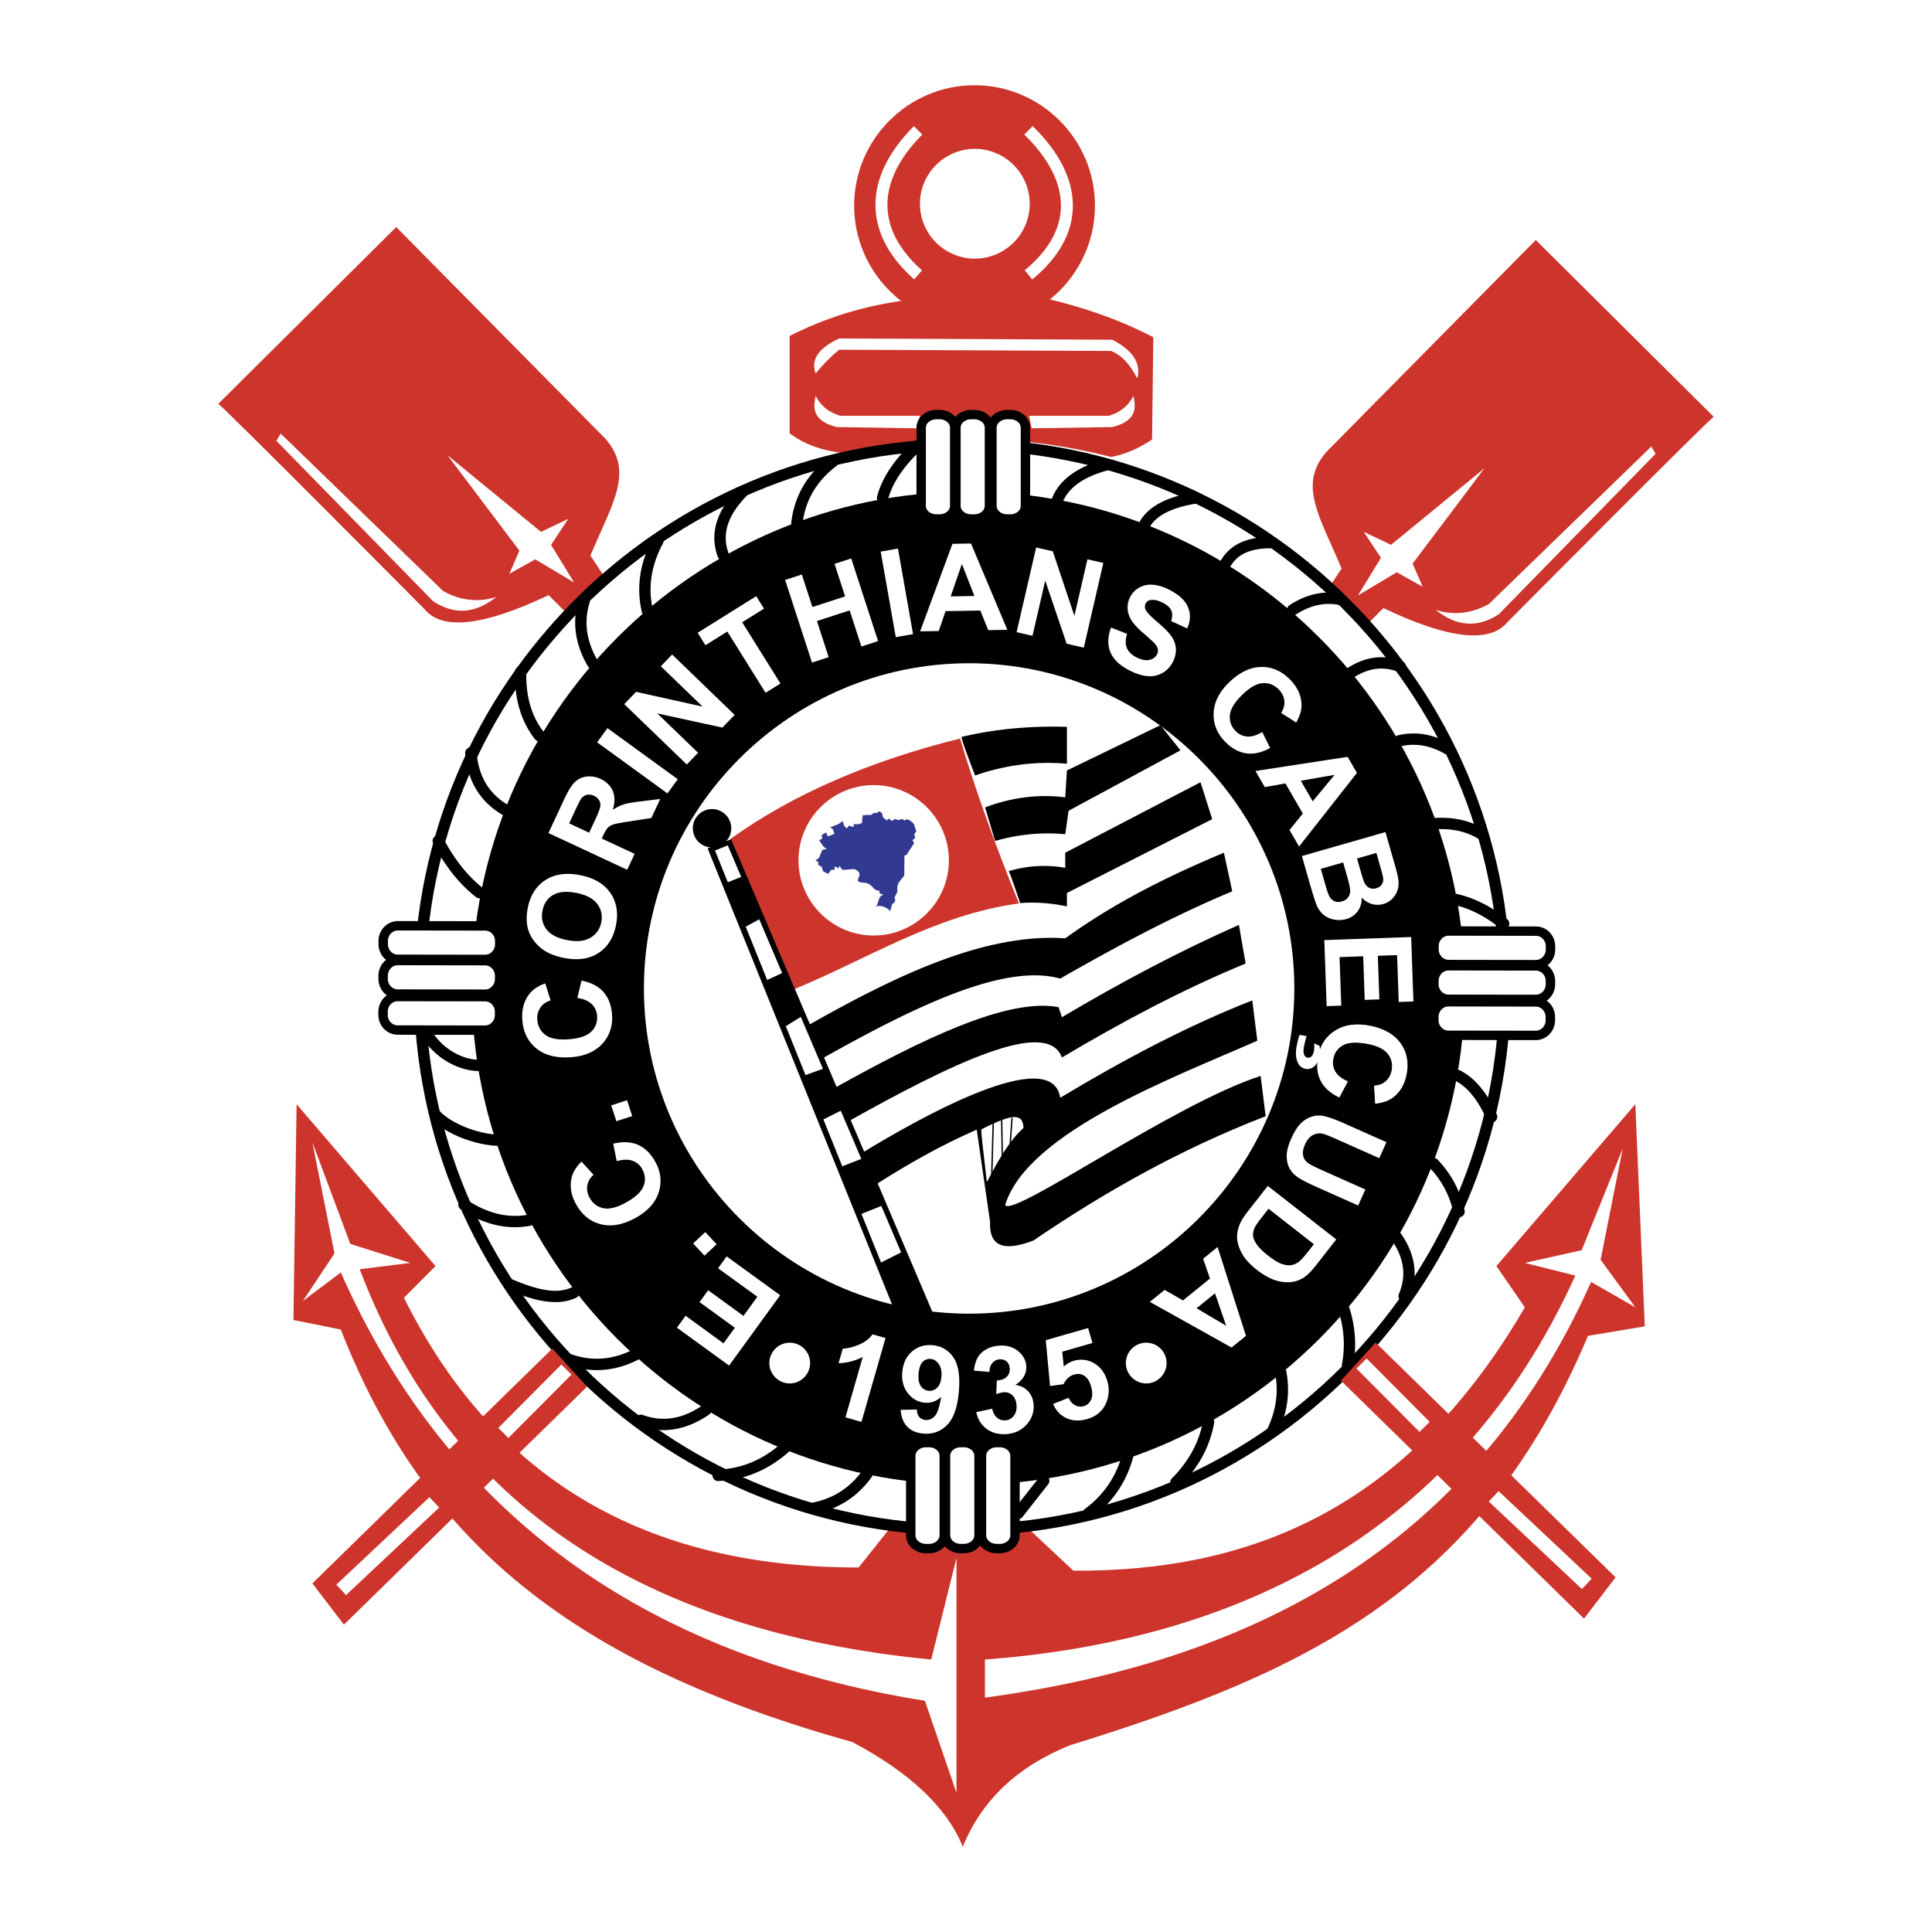<svg xmlns="http://www.w3.org/2000/svg" width="2500" height="2500" viewBox="0 0 192.756 192.756"><path fill-rule="evenodd" clip-rule="evenodd" fill="#fff" d="M0 0h192.756v192.756H0V0z"/><path d="M21.772 40.296l17.759-17.643 20.845 21.093c2.924 3.308.735 6.429-1.471 11.687l1.471 2.218-3.678 3.697-1.962-1.972c-6.377 3.039-10.608 3.595-12.406 1.377 0 0-20.558-20.703-20.558-20.457z" fill-rule="evenodd" clip-rule="evenodd" fill="#cd352c"/><path fill-rule="evenodd" clip-rule="evenodd" fill="#fff" d="M44.648 45.422l7.173 9.517-1.004 2.306 2.582-1.441 3.874 2.307-2.296-3.749 1.722-2.595-2.726 1.297-9.325-7.642zM27.576 43.98l15.638 16.004c2.103 1.394 4.207 1.249 6.312-.433-1.722.576-3.587.384-5.309-.577L28.006 43.26l-.43.72z"/><path d="M170.984 41.589l-17.76-17.644-20.843 21.095c-2.926 3.308-.736 6.428 1.471 11.686l-1.471 2.218 3.678 3.697 1.961-1.971c6.377 3.039 10.609 3.595 12.406 1.376 0 0 20.558-20.703 20.558-20.457z" fill-rule="evenodd" clip-rule="evenodd" fill="#cd352c"/><path fill-rule="evenodd" clip-rule="evenodd" fill="#fff" d="M148.107 46.715l-7.171 9.516 1.003 2.307-2.582-1.442-3.875 2.308 2.297-3.75-1.722-2.595 2.726 1.298 9.324-7.642zM165.18 45.273l-15.637 16.004c-2.104 1.394-4.207 1.249-6.312-.433 1.723.576 3.588.384 5.309-.577l16.211-15.716.429.722z"/><path d="M97.232 8.504c6.615 0 12.012 5.396 12.012 12.013S103.848 32.53 97.232 32.53c-6.617 0-12.014-5.396-12.014-12.013.001-6.616 5.397-12.013 12.014-12.013z" fill-rule="evenodd" clip-rule="evenodd" fill="#cd352c"/><path d="M97.26 14.852a5.488 5.488 0 0 1 5.477 5.477 5.488 5.488 0 0 1-5.477 5.476 5.487 5.487 0 0 1-5.477-5.476 5.487 5.487 0 0 1 5.477-5.477z" fill-rule="evenodd" clip-rule="evenodd" fill="#fff"/><path d="M89.801 30.037c-3.674.539-7.348 1.617-11.022 3.485v9.708c1.63 1.224 3.489 1.762 5.449 1.991 8.836-2.033 17.711-1.909 26.627.373 1.361-.249 2.723-.83 4.086-1.742l.125-10.206c-3.551-1.846-7.102-3.008-10.652-3.858l-14.613.249z" fill-rule="evenodd" clip-rule="evenodd" fill="#cd352c"/><path d="M81.379 37.255c.784-.955 1.568-1.742 2.354-2.365l27.123.125c1.031.416 1.898 1.328 2.6 2.738.475-1.618-.641-2.904-2.477-3.858l-27.246-.125c-2.149.976-2.85 2.18-2.354 3.485zM81.379 39.496c.496.996 1.321 1.659 2.477 1.992h7.926l-.248 1.245-8.05-.125c-2.682-.664-2.27-2.199-2.105-3.112zM113.084 39.496c-.496.995-1.32 1.659-2.477 1.991h-7.926l.246 1.245 8.051-.125c2.684-.664 2.272-2.199 2.106-3.111z" fill-rule="evenodd" clip-rule="evenodd" fill="#fff"/><path d="M96.607 49.054c27.286 0 49.54 22.254 49.54 49.54 0 27.285-22.254 49.539-49.54 49.539-27.285 0-49.539-22.254-49.539-49.539 0-27.286 22.254-49.54 49.539-49.54z" fill-rule="evenodd" clip-rule="evenodd"/><path d="M96.327 53.243c24.837 0 45.095 20.257 45.095 45.093 0 24.838-20.258 45.094-45.095 45.094-24.836 0-45.094-20.256-45.094-45.094 0-24.836 20.258-45.093 45.094-45.093z" fill-rule="evenodd" clip-rule="evenodd"/><path d="M96.689 66.172c17.872 0 32.446 14.576 32.446 32.447s-14.574 32.447-32.446 32.447c-17.871 0-32.446-14.576-32.446-32.447s14.575-32.447 32.446-32.447z" fill-rule="evenodd" clip-rule="evenodd" fill="#fff"/><path d="M29.591 110.17l-.315 21.529 4.726.949c8.295 21.211 23.101 33.346 51.032 41.156 5.775 3.061 9.45 6.543 11.025 10.447 1.888-4.643 5.458-8.021 10.71-10.131 23.836-7.361 41.057-15.645 51.662-40.84l5.67-.949-.945-22.162-13.859 16.146 2.834 4.115c-11.707 20.158-27.459 26.385-45.047 26.277l-4.725-4.432c-4.307 1.898-8.611 1.688-12.916-.635l-3.78 4.75c-22.708 0-36.937-10.025-45.362-26.91l3.15-3.166-13.86-16.144z" fill-rule="evenodd" clip-rule="evenodd" fill="#cd352c"/><path d="M95.429 155.443l-2.52 10.131c-28.364-2.758-47.974-15.078-57.018-38.941l5.041-.633-5.985-1.898-3.78-10.133 2.205 11.082-3.15 4.748 3.78-2.85c10.605 23.955 30.031 38.201 58.277 42.74l3.15 9.182v-23.428zM98.264 165.574c22.973-1.723 46.547-11.033 58.908-38.309L152.131 126l5.672-1.266 4.094-10.131-2.205 11.08 3.465 4.748-4.41-2.531c-12.127 27.125-34.807 37.992-60.482 41.473v-3.799h-.001z" fill-rule="evenodd" clip-rule="evenodd" fill="#fff"/><path d="M96.012 43.778c15.07 0 28.75 6.146 38.66 16.058 9.912 9.911 16.057 23.591 16.059 38.659v.002c0 15.068-6.146 28.748-16.059 38.66-9.91 9.912-23.59 16.057-38.659 16.057h-.001c-15.069 0-28.749-6.145-38.66-16.057s-16.057-23.592-16.057-38.66v-.002c0-15.068 6.146-28.748 16.058-38.66 9.911-9.912 23.59-16.057 38.659-16.057zm.001 1.133h-.002c-14.756 0-28.152 6.018-37.858 15.725-9.708 9.707-15.726 23.104-15.726 37.859v.002c0 14.756 6.019 28.152 15.725 37.859 9.707 9.707 23.103 15.725 37.859 15.725h.001c14.756 0 28.151-6.018 37.858-15.725s15.727-23.104 15.727-37.859v-.002c0-14.756-6.02-28.151-15.725-37.858-9.706-9.708-23.102-15.726-37.859-15.726z"/><path d="M92.377 154.502h.319c.833 0 1.512-.596 1.512-1.322v-7.93c0-.729-.68-1.322-1.512-1.322h-.319c-.832 0-1.512.594-1.512 1.322v7.93c0 .726.68 1.322 1.512 1.322z" fill-rule="evenodd" clip-rule="evenodd" fill="#fff"/><path d="M92.377 154.033h.319c.3 0 .569-.104.761-.271a.776.776 0 0 0 .283-.582V145.248a.783.783 0 0 0-.283-.582 1.158 1.158 0 0 0-.76-.27h-.32c-.3 0-.569.104-.76.271a.775.775 0 0 0-.283.58V153.179c0 .223.109.43.283.582.191.169.46.272.76.272zm.319.938h-.32a2.085 2.085 0 0 1-1.375-.506 1.701 1.701 0 0 1-.605-1.285V145.248a1.7 1.7 0 0 1 .605-1.283 2.09 2.09 0 0 1 1.375-.506h.32c.531 0 1.018.193 1.375.506.373.326.605.781.605 1.283V153.18c0 .504-.232.959-.605 1.285a2.084 2.084 0 0 1-1.375.506z"/><path d="M95.845 154.502h.319c.832 0 1.512-.596 1.512-1.322v-7.93c0-.729-.68-1.322-1.512-1.322h-.319c-.832 0-1.512.594-1.512 1.322v7.93c0 .726.68 1.322 1.512 1.322z" fill-rule="evenodd" clip-rule="evenodd" fill="#fff"/><path d="M95.845 154.033h.32c.3 0 .569-.104.76-.271a.773.773 0 0 0 .283-.582V145.248a.776.776 0 0 0-.283-.582 1.155 1.155 0 0 0-.759-.27h-.32c-.3 0-.569.104-.76.271a.775.775 0 0 0-.283.58V153.179c0 .223.108.43.283.582.189.169.457.272.759.272zm.319.938h-.32a2.087 2.087 0 0 1-1.375-.506 1.701 1.701 0 0 1-.605-1.285V145.248a1.7 1.7 0 0 1 .605-1.283 2.092 2.092 0 0 1 1.375-.506h.32a2.08 2.08 0 0 1 1.374.506 1.7 1.7 0 0 1 .605 1.283V153.18c0 .504-.232.959-.605 1.285a2.082 2.082 0 0 1-1.374.506z"/><path d="M99.436 154.502h.32c.832 0 1.512-.596 1.512-1.322v-7.93c0-.729-.68-1.322-1.512-1.322h-.32c-.832 0-1.512.594-1.512 1.322v7.93c0 .726.68 1.322 1.512 1.322z" fill-rule="evenodd" clip-rule="evenodd" fill="#fff"/><path d="M99.436 154.033h.32c.301 0 .568-.104.76-.271a.776.776 0 0 0 .283-.582V145.248a.783.783 0 0 0-.283-.582 1.156 1.156 0 0 0-.76-.27h-.32c-.301 0-.568.104-.76.271a.769.769 0 0 0-.283.58V153.179c0 .223.107.43.283.582.191.169.459.272.76.272zm.32.938h-.32c-.531 0-1.02-.193-1.375-.506a1.704 1.704 0 0 1-.605-1.285V145.248a1.7 1.7 0 0 1 .605-1.283 2.088 2.088 0 0 1 1.375-.506h.32c.531 0 1.018.193 1.375.506a1.7 1.7 0 0 1 .605 1.283V153.18c0 .504-.232.959-.605 1.285a2.094 2.094 0 0 1-1.375.506z"/><path d="M143.07 94.398v.319c-.002.832.65 1.513 1.449 1.514l8.717.013c.801.002 1.455-.677 1.457-1.509v-.319c.002-.833-.65-1.513-1.449-1.515l-8.717-.013c-.798-.001-1.455.678-1.457 1.51z" fill-rule="evenodd" clip-rule="evenodd" fill="#fff"/><path d="M143.539 94.398v.319a1.058 1.058 0 0 0 .293.744.968.968 0 0 0 .687.302l8.717.013a.97.97 0 0 0 .39-.084 1.065 1.065 0 0 0 .598-.958v-.319a1.05 1.05 0 0 0-.293-.745.936.936 0 0 0-.687-.301l-8.717-.014a.934.934 0 0 0-.566.19c-.254.191-.42.502-.422.853zm-.937.319l.002-.319a2 2 0 0 1 .797-1.602 1.92 1.92 0 0 1 1.128-.376l8.717.013a1.88 1.88 0 0 1 1.362.59 2.011 2.011 0 0 1 .557 1.393v.319a2.005 2.005 0 0 1-.799 1.601 1.848 1.848 0 0 1-1.128.377l-8.717-.014c-.131 0-.262-.014-.391-.041a1.91 1.91 0 0 1-.971-.549 2.004 2.004 0 0 1-.557-1.392z"/><path d="M143.064 97.865l-.002.318c-.002.832.65 1.514 1.449 1.516l8.717.014c.801 0 1.455-.678 1.457-1.512v-.318c.002-.832-.65-1.514-1.449-1.514l-8.717-.014c-.798-.001-1.455.678-1.455 1.51z" fill-rule="evenodd" clip-rule="evenodd" fill="#fff"/><path d="M143.531 97.865v.318a1.086 1.086 0 0 0 .293.746.987.987 0 0 0 .496.281.99.99 0 0 0 .191.02l8.717.014a.99.99 0 0 0 .39-.084 1.064 1.064 0 0 0 .598-.959v-.318a1.054 1.054 0 0 0-.293-.744v-.002a.972.972 0 0 0-.494-.279.872.872 0 0 0-.193-.02l-8.717-.014a.948.948 0 0 0-.566.189c-.254.19-.42.501-.422.852zm-.937.319l.002-.318c0-.656.316-1.242.797-1.602a1.93 1.93 0 0 1 1.128-.377l8.717.013a1.88 1.88 0 0 1 1.362.59h.002a2.01 2.01 0 0 1 .555 1.393v.318a2.005 2.005 0 0 1-.799 1.604 1.943 1.943 0 0 1-.739.334 1.877 1.877 0 0 1-.389.043l-8.717-.014a1.882 1.882 0 0 1-1.362-.592 2.005 2.005 0 0 1-.557-1.392z"/><path d="M143.055 101.457v.318c-.002.832.65 1.514 1.449 1.516l8.717.012c.801.002 1.455-.678 1.457-1.51v-.318c.002-.832-.65-1.514-1.449-1.516l-8.717-.012c-.799-.002-1.455.678-1.457 1.51z" fill-rule="evenodd" clip-rule="evenodd" fill="#fff"/><path d="M143.523 101.457v.318a1.06 1.06 0 0 0 .294.745l-.002.002a.968.968 0 0 0 .688.3l8.717.012c.07 0 .135-.006.195-.02a.908.908 0 0 0 .373-.169c.252-.189.42-.5.42-.852v-.318a1.068 1.068 0 0 0-.293-.744.96.96 0 0 0-.687-.302l-8.717-.014a.932.932 0 0 0-.195.021.908.908 0 0 0-.195.062 1.067 1.067 0 0 0-.598.959zm-.937.318l.002-.318a2 2 0 0 1 .797-1.602 1.934 1.934 0 0 1 .739-.336c.129-.027.26-.041.389-.041l8.717.012a1.91 1.91 0 0 1 1.362.592 2.008 2.008 0 0 1 .557 1.393v.318a2.006 2.006 0 0 1-.799 1.602 1.832 1.832 0 0 1-.348.205 1.875 1.875 0 0 1-.78.172l-8.717-.014a1.892 1.892 0 0 1-1.361-.59h-.002a2 2 0 0 1-.51-.975 1.975 1.975 0 0 1-.046-.418z"/><path d="M38.234 93.875v.319c-.002.833.65 1.513 1.45 1.515l8.717.013c.799.001 1.454-.678 1.456-1.51l.001-.319c.002-.832-.65-1.514-1.45-1.515l-8.716-.013c-.801-.002-1.456.677-1.458 1.51z" fill-rule="evenodd" clip-rule="evenodd" fill="#fff"/><path d="M38.703 93.875v.319a1.065 1.065 0 0 0 .294.746h-.001a.974.974 0 0 0 .481.278.896.896 0 0 0 .206.023l8.717.013a.935.935 0 0 0 .391-.083 1.065 1.065 0 0 0 .597-.958v-.319a1.064 1.064 0 0 0-.292-.745.97.97 0 0 0-.689-.302l-8.716-.013a.949.949 0 0 0-.567.191c-.254.188-.42.499-.421.85zm-.938.318v-.319a2.004 2.004 0 0 1 .798-1.602 1.921 1.921 0 0 1 1.127-.377l8.716.013a1.88 1.88 0 0 1 1.363.59 2 2 0 0 1 .556 1.394v.319a2.004 2.004 0 0 1-.798 1.602 1.921 1.921 0 0 1-1.128.377l-8.717-.014a1.866 1.866 0 0 1-1.362-.589h-.002a2 2 0 0 1-.553-1.394z"/><path d="M38.227 97.342v.318c-.002.832.65 1.514 1.449 1.516l8.717.014c.799 0 1.454-.678 1.456-1.512l.001-.318c.002-.832-.65-1.513-1.45-1.514l-8.716-.013c-.801-.002-1.455.677-1.457 1.509z" fill-rule="evenodd" clip-rule="evenodd" fill="#fff"/><path d="M38.695 97.342l-.001.318a1.062 1.062 0 0 0 .293.746c.133.139.305.24.495.281.061.012.126.02.193.02l8.717.014a.998.998 0 0 0 .391-.084 1.065 1.065 0 0 0 .597-.959v-.318a1.061 1.061 0 0 0-.293-.744.963.963 0 0 0-.689-.301l-8.716-.014a.865.865 0 0 0-.195.02.891.891 0 0 0-.372.169c-.253.19-.419.5-.42.852zm-.938.318l.001-.318a2.005 2.005 0 0 1 .797-1.602c.105-.078.221-.147.349-.205a1.89 1.89 0 0 1 .779-.172l8.716.013a1.901 1.901 0 0 1 1.362.59 2.004 2.004 0 0 1 .557 1.393l-.001.318a2.007 2.007 0 0 1-.798 1.604 1.918 1.918 0 0 1-1.128.377l-8.717-.014a1.896 1.896 0 0 1-1.362-.59 2.015 2.015 0 0 1-.555-1.394z"/><path d="M38.219 100.934l-.001.318c-.001.832.65 1.514 1.45 1.516l8.716.012c.799.002 1.455-.678 1.456-1.51l.001-.318c.002-.832-.65-1.514-1.45-1.516l-8.716-.012c-.8-.002-1.455.678-1.456 1.51z" fill-rule="evenodd" clip-rule="evenodd" fill="#fff"/><path d="M38.687 100.934v.318a1.054 1.054 0 0 0 .292.744.963.963 0 0 0 .689.302l8.716.014c.069 0 .134-.008.195-.02.07-.016.135-.037.196-.064a1.062 1.062 0 0 0 .597-.959v-.318a1.054 1.054 0 0 0-.292-.744.963.963 0 0 0-.689-.302l-8.716-.012a.893.893 0 0 0-.401.087.976.976 0 0 0-.175.107 1.07 1.07 0 0 0-.412.847zm-.937.318l.001-.318a2.005 2.005 0 0 1 1.124-1.799 1.9 1.9 0 0 1 .801-.18l8.716.014c.132 0 .263.014.391.041.375.082.711.277.971.549a2.006 2.006 0 0 1 .557 1.393l-.001.318a2.01 2.01 0 0 1-.798 1.604 2.04 2.04 0 0 1-.349.205 1.812 1.812 0 0 1-.778.17l-8.716-.012a1.917 1.917 0 0 1-1.363-.592 2.005 2.005 0 0 1-.556-1.393z"/><path d="M93.419 51.78h.319c.832 0 1.512-.586 1.512-1.302v-7.812c0-.717-.68-1.303-1.512-1.303h-.319c-.833 0-1.512.585-1.512 1.303v7.812c0 .716.679 1.302 1.512 1.302z" fill-rule="evenodd" clip-rule="evenodd" fill="#fff"/><path d="M93.419 51.312h.319c.301 0 .571-.102.762-.267a.754.754 0 0 0 .281-.565V42.666a.755.755 0 0 0-.281-.566 1.168 1.168 0 0 0-.762-.267h-.321a1.17 1.17 0 0 0-.762.267.754.754 0 0 0-.281.565V50.478c0 .216.107.417.281.566.191.165.46.267.761.267h.003v.001zm.319.937h-.32a2.11 2.11 0 0 1-1.373-.498c-.374-.323-.607-.772-.607-1.272V42.666c0-.5.232-.95.606-1.272a2.112 2.112 0 0 1 1.374-.498h.321c.53 0 1.017.191 1.373.498.375.322.607.772.607 1.272V50.48c0 .5-.233.949-.607 1.272a2.114 2.114 0 0 1-1.374.497z"/><path d="M96.886 51.78h.319c.832 0 1.512-.586 1.512-1.302v-7.812c0-.717-.68-1.303-1.512-1.303h-.319c-.832 0-1.513.585-1.513 1.303v7.812c.001.716.681 1.302 1.513 1.302z" fill-rule="evenodd" clip-rule="evenodd" fill="#fff"/><path d="M96.886 51.312h.319c.303 0 .572-.102.764-.267a.756.756 0 0 0 .279-.565V42.666a.752.752 0 0 0-.281-.566 1.156 1.156 0 0 0-.76-.267h-.322a1.17 1.17 0 0 0-.762.267.754.754 0 0 0-.281.565V50.478c0 .216.108.417.281.566.191.165.46.267.761.267h.002v.001zm.319.937h-.321a2.106 2.106 0 0 1-1.372-.498c-.374-.323-.607-.772-.607-1.272V42.666c0-.5.232-.95.607-1.272a2.107 2.107 0 0 1 1.373-.498h.322c.529 0 1.016.191 1.371.498.375.322.607.772.607 1.272V50.48c0 .5-.232.949-.605 1.272a2.117 2.117 0 0 1-1.375.497z"/><path d="M100.479 51.78h.318c.832 0 1.512-.586 1.512-1.302v-7.812c0-.717-.68-1.303-1.512-1.303h-.318c-.834 0-1.514.585-1.514 1.303v7.812c0 .716.68 1.302 1.514 1.302z" fill-rule="evenodd" clip-rule="evenodd" fill="#fff"/><path d="M100.479 51.312h.318c.301 0 .57-.102.762-.267a.751.751 0 0 0 .281-.565V42.666a.752.752 0 0 0-.281-.566 1.166 1.166 0 0 0-.762-.267h-.32c-.301 0-.57.103-.762.267a.751.751 0 0 0-.281.565V50.478c0 .216.107.417.281.566.191.165.461.267.762.267h.002v.001zm.318.937h-.32a2.107 2.107 0 0 1-1.373-.498c-.375-.323-.607-.772-.607-1.272V42.666c0-.5.232-.95.607-1.272a2.107 2.107 0 0 1 1.373-.498h.32c.531 0 1.018.191 1.373.498.375.322.607.772.607 1.272V50.48c0 .5-.232.949-.607 1.272a2.11 2.11 0 0 1-1.373.497z"/><path d="M72.852 83.723c6.237-4.498 14.01-7.824 22.931-10.039 1.534 5.084 3.434 10.454 5.879 16.452-8.389 1.138-15.226 5.616-22.501 8.586l-6.309-14.999z" fill-rule="evenodd" clip-rule="evenodd" fill="#cd352c"/><path d="M87.167 78.33c4.132 0 7.503 3.371 7.503 7.503s-3.371 7.503-7.503 7.503-7.503-3.371-7.503-7.503 3.371-7.503 7.503-7.503z" fill-rule="evenodd" clip-rule="evenodd" fill="#fff"/><path d="M84.685 82.382l-.199.274-.249-.251-.162-.488-.436.311-.81.309.274.201.149.451-.66.26-.174-.401-.449.273.074.35-.323.149.41.614.336.264-.423.098-.325.774-.361.286.299.151-.038.262.361.214.149.451.498.252.287-.386.361-.037.013-.337.361.214.087-.237.336.389 1.133-.083s.548.152.548.527-.541.79.397.827.929.846 1.543.781l.1.3.374.126c-.652.118-.433.99-.848 1.197.395-.144.88-.138 1.507.418l.187-.687c.191-.133.395-.228.237-.662l.299-.599a1.292 1.292 0 0 1 .15-.925l.523-.673.015-1.963.249-.124.212-.361.499-.748-.149-.326.262-.211-.087-.388.2-.274-.248-.751-.411-.364-.361-.089-.162.137-.224-.176-.374.124-.374-.125-.262.212-.373-.251-.137.212-.398-.327-.112-.463-.336-.139-.15.174-.336-.014-.262.212-.336-.014-.486.036-.05.35-.025.425-.374.124-.461-.015.012.288-.497-.128z" fill-rule="evenodd" clip-rule="evenodd" fill="#323991"/><path fill-rule="evenodd" clip-rule="evenodd" fill="#cd352c" d="M55.107 134.547l-23.941 23.428 3.15 4.117 24.256-23.744-3.465-3.801z"/><path fill="#fff" d="M57.018 137.141l-6.293 6.324-1.008-1.002 6.292-6.324 1.009 1.002zM43.817 150.408l-9.289 8.733-.974-1.036 9.289-8.732.974 1.035z"/><path fill-rule="evenodd" clip-rule="evenodd" fill="#cd352c" d="M137.246 133.945l23.942 23.428-3.151 4.115-24.256-23.744 3.465-3.799z"/><path fill="#fff" d="M136.344 135.537l6.293 6.324-1.008 1.002-6.293-6.324 1.008-1.002zM149.512 148.77l9.289 8.734-.975 1.035-9.289-8.732.975-1.037z"/><path d="M71.041 80.722a1.92 1.92 0 0 1 1.916 1.917 1.92 1.92 0 0 1-1.916 1.916 1.92 1.92 0 0 1-1.917-1.916 1.92 1.92 0 0 1 1.917-1.917z" fill-rule="evenodd" clip-rule="evenodd"/><path d="M71.336 84.855l18.143 45.018 2.695.406-19.565-45.937-1.273.513zm1.606-1.122l19.926 46.783.192.451-.483-.074-3.332-.502-.154-.023-.059-.145L70.6 84.645l2.342-.912z"/><path fill-rule="evenodd" clip-rule="evenodd" d="M72.456 88.09l1.667-.67 1.833 4.187-1.833 1.004-1.667-4.521zM76.122 97.971l2.166-1.006 1.833 4.353-2.166 1.34-1.833-4.687zM80.121 107.348l2.333-.838 1.666 4.187-2.333 1.172-1.666-4.521zM83.953 116.391l2.166-.838 2 4.687-2.499 1.006-1.667-4.855zM87.619 126.102l2.666-1.34 2.166 5.861-3.333-.67-1.499-3.851zM95.95 73.522c3.275-.781 6.775-1.116 10.498-1.005v3.685c-3-.279-6.166.111-9.164 1.172-.001 0-1.501-3.852-1.334-3.852zM98.281 80.555c2.666-1.004 5.332-1.339 7.998-1.005l.168-2.679 9.33-4.521 2 2.512-11.164 6.028-.334 2.344c-2.332-.224-4.664 0-6.998.67l-1-3.349zM100.615 86.918c1.889-.558 3.775-.669 5.664-.335v-1.507l13.496-7.033 1.166 3.684-14.494 7.368v1.339a16.449 16.449 0 0 0-4.666-.334s-1.166-3.517-1.166-3.182zM80.676 102.268c8.547-4.84 17.504-9.203 25.604-8.652 5.08-3.657 10.305-6.221 15.83-8.54l.832 3.851c-5.721 2.387-11.441 5.429-17.162 8.708-5.602-1.578-14.602 2.836-23.771 7.982l-1.333-3.349z"/><path d="M83.119 108.631c8.725-4.865 17.338-9.111 22.494-8.148l.334 1.004c5.887-3.488 11.773-6.614 17.66-9.209l.668 3.851c-6.359 2.624-12.414 5.862-18.328 9.378-1.479-4.043-11.097.654-21.495 6.475l-1.333-3.351zM86.063 114.994c5.665-3.461 18.884-10.885 19.716-5.471 6.389-3.844 12.773-7.207 19.162-9.711l.5 4.018c-8.221 3.629-22.938 9.1-25.16 16.41.834 1.229 16.83-10.102 25.492-12.893l.5 4.018c-8.719 3.377-16.217 7.674-23.158 12.393-3 1.172-4.443.557-4.334-1.842l-1.332-9.211c-3.527 1.535-6.971 3.488-10.053 5.471l-1.333-3.182z" fill-rule="evenodd" clip-rule="evenodd"/><path d="M97.857 112.705c3.166-1.619 4.201-1.674 4.258-.166-1.279 1.115-2.379 2.945-3.656 5.402l-.602-5.236z" fill-rule="evenodd" clip-rule="evenodd" fill="#fff"/><path d="M101.039 111.539l-.189 2.678-.137-.008.191-2.68.135.01zm-1.043-.342l.076 4.354-.137.002-.076-4.354.137-.002zm-.812.004l-.166 6.027-.137-.004.166-6.027.137.004zm-1.332.496l.166 3.518-.137.006-.168-3.516.139-.008zM91.094 44.094a.563.563 0 0 1 .798.024.566.566 0 0 1-.024.799c-.881.83-1.595 1.657-2.141 2.48-.537.809-.911 1.613-1.124 2.413a.564.564 0 1 1-1.093-.287c.245-.921.669-1.837 1.274-2.749.595-.897 1.365-1.791 2.31-2.68zM82.751 45.602a.567.567 0 0 1 .686.902c-.998.759-1.776 1.62-2.336 2.584-.559.964-.906 2.037-1.04 3.22a.566.566 0 0 1-1.123-.124c.152-1.341.547-2.562 1.186-3.662.638-1.1 1.514-2.074 2.627-2.92zM73.613 48.76c.001 0 .001 0 0 0a.565.565 0 0 1 .819.779l-.001.001-.002.002c-.269.278-.509.552-.72.823-.21.269-.396.539-.557.809h.002c-.794 1.333-.955 2.659-.48 3.978a.565.565 0 1 1-1.066.381c-.594-1.653-.402-3.298.573-4.937h.002c.183-.308.396-.616.637-.924.239-.307.504-.61.793-.909v-.003zm-.001.002l.001-.002-.001.002zM65.138 53.701a.563.563 0 1 1 .995.531c-.595 1.116-.974 2.229-1.136 3.34a8.66 8.66 0 0 0 .16 3.314c.074.303-.112.608-.415.681s-.608-.113-.682-.416a9.776 9.776 0 0 1-.183-3.739c.181-1.239.601-2.476 1.261-3.711zM57.734 59.823a.566.566 0 0 1 1.084.328l-.001.003c-.084.279-.15.547-.196.803a6.84 6.84 0 0 0-.091.798c-.077 1.375.287 2.756 1.092 4.142a.564.564 0 1 1-.978.565c-.92-1.584-1.335-3.175-1.246-4.77a7.66 7.66 0 0 1 .114-.936c.058-.322.132-.632.223-.931l-.001-.002zM51.376 67.029a.565.565 0 1 1 1.132.022c-.027 1.236.107 2.354.403 3.356a7.8 7.8 0 0 0 1.358 2.646.566.566 0 0 1-.889.703 8.898 8.898 0 0 1-1.552-3.031c-.33-1.119-.481-2.351-.452-3.696zM46.413 75.173a.567.567 0 0 1 .516-.615.57.57 0 0 1 .616.518c.107 1.206.422 2.243.945 3.111.522.865 1.254 1.575 2.197 2.127a.564.564 0 1 1-.57.973c-1.111-.651-1.977-1.49-2.596-2.517-.617-1.023-.987-2.223-1.108-3.597zM110.16 45.851c.303-.083.613.095.695.396s-.096.613-.398.696c-1.191.327-2.158.756-2.898 1.287-.713.512-1.221 1.122-1.521 1.828a.566.566 0 0 1-1.041-.443c.385-.899 1.018-1.667 1.902-2.302.857-.613 1.945-1.101 3.261-1.462zM119.297 49.106a.567.567 0 0 1 .168 1.119c-1.252.191-2.279.489-3.084.893-.756.38-1.307.854-1.65 1.422a.567.567 0 0 1-.968-.589c.455-.751 1.16-1.367 2.115-1.847.907-.455 2.048-.788 3.419-.998zM126.74 53.572a.567.567 0 0 1 0 1.132c-1.002 0-1.836.154-2.5.463a3.192 3.192 0 0 0-1.461 1.318.564.564 0 1 1-.976-.566 4.306 4.306 0 0 1 1.963-1.779c.818-.379 1.81-.568 2.974-.568zM133.875 59.262c.307.066.5.367.436.672a.563.563 0 0 1-.67.434c-1.445-.312-2.902.006-4.369.955a.565.565 0 0 1-.611-.951c1.728-1.117 3.466-1.488 5.214-1.11zM139.959 66a.566.566 0 0 1-.42 1.048c-.764-.307-1.525-.411-2.281-.309-.77.103-1.547.417-2.33.941a.564.564 0 1 1-.627-.937c.928-.623 1.863-.997 2.807-1.123.953-.128 1.904-.002 2.851.38zM144.828 74.293a.565.565 0 0 1-.572.973c-.766-.452-1.529-.743-2.291-.875a5.512 5.512 0 0 0-2.254.077.565.565 0 0 1-.266-1.098 6.616 6.616 0 0 1 2.711-.094c.893.156 1.783.495 2.672 1.017zM148.088 82.727a.564.564 0 1 1-.587.965 6.416 6.416 0 0 0-1.967-.791 8.22 8.22 0 0 0-2.326-.157.568.568 0 0 1-.071-1.133c.93-.06 1.811.003 2.639.188a7.543 7.543 0 0 1 2.312.928zM43.225 84.159a.565.565 0 1 1 1.004-.523 17.71 17.71 0 0 0 1.823 2.833 13.16 13.16 0 0 0 2.134 2.144.566.566 0 1 1-.703.889 14.261 14.261 0 0 1-2.316-2.329 18.827 18.827 0 0 1-1.942-3.014zM42.229 103.648a.564.564 0 1 1 .942-.625l.003.004.002.002a6.19 6.19 0 0 0 1.256 1.391c1.205.98 2.664 1.434 3.813 1.281.309-.041.592.176.632.484s-.177.594-.486.635c-1.437.191-3.226-.348-4.671-1.523a7.364 7.364 0 0 1-1.491-1.649zM145.109 90.299a.565.565 0 1 1 .234-1.106c1.688.362 3.363 1.202 5.027 2.517a.567.567 0 0 1-.703.89c-1.53-1.21-3.05-1.977-4.558-2.301zM145.146 107.799a.568.568 0 0 1-.254-.76.564.564 0 0 1 .758-.254c.756.381 1.445.945 2.066 1.695.604.727 1.145 1.631 1.621 2.713a.562.562 0 0 1-.289.744.568.568 0 0 1-.746-.289c-.434-.984-.92-1.799-1.459-2.447-.517-.627-1.085-1.094-1.697-1.402zM142.592 116.455a.566.566 0 0 1 .819-.779c.689.725 1.262 1.51 1.715 2.359.455.854.787 1.762.996 2.727a.563.563 0 0 1-.432.672.567.567 0 0 1-.674-.432 9.336 9.336 0 0 0-.887-2.436 9.542 9.542 0 0 0-1.537-2.111zM43.096 111.676a.565.565 0 1 1 .809-.787l.003.002c.206.213.446.414.712.602.27.191.566.371.881.535 1.623.854 3.633 1.295 4.817 1.139a.564.564 0 1 1 .147 1.119c-1.384.182-3.676-.303-5.49-1.258a8.663 8.663 0 0 1-1.009-.615 6.39 6.39 0 0 1-.867-.732l-.003-.005zM45.982 120.664a.564.564 0 1 1 .623-.941c1.026.678 2.05 1.139 3.071 1.383a7.226 7.226 0 0 0 3.02.082.564.564 0 0 1 .204 1.109 8.31 8.31 0 0 1-3.485-.092c-1.146-.271-2.291-.785-3.433-1.541zM50.528 128.629a.567.567 0 0 1 .433-1.045c1.141.477 2.263.896 3.309 1.088.992.182 1.922.158 2.745-.219a.564.564 0 1 1 .469 1.027c-1.059.484-2.211.521-3.417.301-1.151-.209-2.341-.652-3.539-1.152zM56.723 136.211a.566.566 0 1 1 .367-1.071 7.396 7.396 0 0 0 3.024.398c1.014-.08 2.028-.375 3.044-.887a.563.563 0 0 1 .758.254.569.569 0 0 1-.254.76c-1.152.578-2.306.914-3.46 1.006-1.159.093-2.318-.062-3.479-.46zM63.729 142.227a.566.566 0 0 1 .39-1.061c.994.367 1.984.473 2.969.316 1-.158 2.007-.586 3.02-1.283a.564.564 0 1 1 .641.93c-1.154.793-2.316 1.283-3.484 1.469-1.183.187-2.362.064-3.536-.371zM71.655 147.768a.568.568 0 0 1-.057-1.133c1.061-.055 2.117-.244 3.163-.648 1.054-.406 2.11-1.033 3.17-1.963a.564.564 0 1 1 .743.85c-1.166 1.021-2.335 1.713-3.506 2.166-1.18.454-2.35.667-3.513.728zM81.324 151.021a.563.563 0 0 1-.666-.438.567.567 0 0 1 .439-.668h.002c.292-.061.576-.135.854-.221.272-.084.539-.182.798-.293 1.32-.566 2.421-1.467 3.304-2.701a.566.566 0 0 1 .789-.131c.254.18.312.531.131.785-1.006 1.408-2.267 2.436-3.782 3.086a9.304 9.304 0 0 1-.909.334c-.309.096-.629.178-.96.246v.001zM103.703 147.367a.566.566 0 0 1 .889.699l-2.566 3.268a.566.566 0 0 1-.891-.699l2.568-3.268zM111.988 144.994a.565.565 0 0 1 1.092.284 11.084 11.084 0 0 1-1.531 3.441 11.105 11.105 0 0 1-2.613 2.719.564.564 0 0 1-.791-.113.567.567 0 0 1 .115-.793 10.061 10.061 0 0 0 2.352-2.441 10.026 10.026 0 0 0 1.376-3.097zM120.021 141.771a.57.57 0 0 1 .656-.461.564.564 0 0 1 .459.654 11.197 11.197 0 0 1-1.172 3.354 12.92 12.92 0 0 1-2.238 2.969.564.564 0 1 1-.801-.797 11.79 11.79 0 0 0 2.043-2.707 9.956 9.956 0 0 0 1.053-3.012zM127.213 136.99a.565.565 0 1 1 1.109-.221c.426 2.129.123 4.254-.902 6.377a.565.565 0 0 1-1.018-.492c.916-1.892 1.186-3.779.811-5.664zM133.561 130.855a.568.568 0 0 1 .371-.709.567.567 0 0 1 .709.373l.002.006v.002a12.06 12.06 0 0 1 .389 1.612 11.69 11.69 0 0 1-.033 4.154c-.057.307-.352.51-.658.453s-.51-.35-.451-.656a10.627 10.627 0 0 0-.125-4.494 11.065 11.065 0 0 0-.199-.734l-.005-.007zM138.775 123.617a.565.565 0 0 1 .92-.654c.768 1.078 1.229 2.164 1.383 3.258.158 1.107.002 2.211-.467 3.311a.564.564 0 1 1-1.039-.441c.387-.908.516-1.811.387-2.711-.129-.913-.523-1.835-1.184-2.763z"/><path d="M77.838 129.227l-5.096 7.016-5.203-3.781.862-1.186 3.786 2.75 1.129-1.555-3.522-2.559.859-1.184 3.522 2.559 1.387-1.908-3.92-2.848.858-1.182 5.338 3.878zm-6.337-5.086l-1.216 1.135-1.133-1.217 1.215-1.133 1.134 1.215zm-9.971-8.287l-.35-1.746c.953-.232 1.778-.193 2.472.111.695.307 1.269.869 1.72 1.682.559 1.008.674 2.027.346 3.057-.329 1.029-1.09 1.875-2.282 2.537-1.263.699-2.425.918-3.484.652-1.06-.266-1.884-.93-2.473-1.99-.515-.928-.659-1.834-.432-2.717.134-.525.458-1.043.968-1.551l1.202 1.316c-.343.307-.549.668-.62 1.076-.069.41.008.82.233 1.227.312.561.767.906 1.363 1.033.597.125 1.35-.061 2.253-.562.958-.529 1.546-1.084 1.762-1.652.217-.57.171-1.133-.135-1.684a1.746 1.746 0 0 0-.97-.836c-.421-.148-.946-.135-1.571.045l-.002.002zm1.546-4.504l-1.581.514-.514-1.58 1.581-.514.514 1.58zm-5.475-11.786l.42-1.73c.962.193 1.694.576 2.193 1.146.501.57.784 1.322.848 2.25.081 1.15-.246 2.123-.978 2.916-.733.793-1.781 1.24-3.141 1.334-1.44.102-2.585-.193-3.433-.879-.849-.689-1.315-1.641-1.4-2.85-.074-1.059.178-1.941.757-2.646.343-.418.854-.75 1.532-.994l.534 1.699c-.44.133-.78.373-1.017.715-.236.342-.339.746-.307 1.209.045.641.312 1.146.798 1.514.488.365 1.25.516 2.279.443 1.093-.076 1.859-.33 2.295-.754.437-.426.634-.955.59-1.584a1.747 1.747 0 0 0-.527-1.166c-.318-.314-.8-.523-1.443-.623zm-1.295-3.986c-.865-.168-1.569-.44-2.107-.814a4.083 4.083 0 0 1-1.012-1.019 3.346 3.346 0 0 1-.553-1.249c-.121-.574-.114-1.209.02-1.901.244-1.253.828-2.182 1.752-2.783.925-.601 2.081-.768 3.465-.499 1.374.267 2.376.85 3.007 1.747.631.897.826 1.972.583 3.222-.246 1.265-.828 2.197-1.744 2.794-.919.598-2.056.765-3.411.502zm.285-1.784c.964.188 1.74.109 2.324-.239.584-.349.942-.867 1.076-1.552.133-.685-.005-1.295-.413-1.829-.409-.535-1.107-.9-2.094-1.092-.975-.189-1.746-.117-2.308.217-.562.333-.914.856-1.051 1.564s-.006 1.328.395 1.855c.401.527 1.092.888 2.072 1.078l-.001-.002zm5.985-7.016l-7.859-3.663 1.558-3.341c.391-.839.748-1.417 1.064-1.732a2.007 2.007 0 0 1 1.179-.562c.467-.06.935.017 1.399.233.59.275.997.677 1.22 1.201.222.525.222 1.158.001 1.893a4.033 4.033 0 0 1 1.056-.542c.343-.111.911-.214 1.698-.308l1.98-.245-.886 1.898-2.244.35c-.8.122-1.317.221-1.545.297a1.34 1.34 0 0 0-.55.323c-.137.141-.291.394-.462.759l-.149.321 3.281 1.53-.741 1.588zm-3.797-3.702l.549-1.173c.354-.76.544-1.252.568-1.47a.936.936 0 0 0-.125-.6 1.133 1.133 0 0 0-.515-.437c-.264-.123-.512-.151-.739-.087-.229.065-.424.217-.587.454-.077.12-.268.504-.567 1.146l-.577 1.238 1.993.929zm7.813-3.917l-7.015-5.097 1.029-1.416 7.015 5.097-1.029 1.416zm1.928-2.884l-6.238-6.023 1.183-1.226 6.631 1.469-4.166-4.022 1.13-1.171 6.238 6.024-1.221 1.265-6.496-1.413 4.068 3.928-1.129 1.169zm7.863-7.155l-3.817-6.109-2.183 1.364-.777-1.244 5.844-3.651.777 1.244-2.177 1.36 3.818 6.11-1.485.926zm4.631-3.013l-2.681-8.247 1.666-.541 1.055 3.246 3.263-1.061-1.055-3.246 1.665-.541 2.68 8.247-1.665.541-1.172-3.606-3.263 1.061 1.172 3.606-1.665.541zm8.358-2.535l-1.506-8.54 1.724-.304 1.505 8.54-1.723.304zm11.128-.736l-1.904.034-.791-1.956-3.467.061-.68 1.981-1.857.032 3.224-8.729 1.853-.032 3.622 8.609zm-3.283-3.374l-1.25-3.196-1.117 3.239 2.367-.043zm4.209 3.608l1.951-8.449 1.66.383 2.156 6.441 1.301-5.643 1.586.366-1.949 8.449-1.713-.395-2.135-6.296-1.271 5.509-1.586-.365zm9.426-.459l1.592.627c-.168.555-.174 1.025-.018 1.404.158.381.475.694.949.936.502.256.936.342 1.297.26.363-.083.619-.268.764-.552a.787.787 0 0 0 .078-.547c-.041-.182-.174-.391-.393-.622-.15-.155-.51-.48-1.078-.974-.73-.633-1.188-1.188-1.371-1.661-.256-.666-.229-1.306.082-1.917.201-.393.5-.705.896-.934.398-.229.854-.327 1.363-.291.512.034 1.064.203 1.66.506.969.494 1.59 1.08 1.863 1.752.273.674.242 1.375-.094 2.098l-1.596-.728c.135-.43.137-.789.006-1.074-.129-.286-.416-.541-.855-.765-.453-.231-.857-.318-1.207-.264a.629.629 0 0 0-.492.354.664.664 0 0 0-.006.587c.111.266.502.682 1.17 1.246.668.566 1.135 1.039 1.4 1.415.268.376.418.785.455 1.221.035.435-.07.9-.32 1.389a2.555 2.555 0 0 1-1.002 1.055 2.486 2.486 0 0 1-1.482.33c-.545-.041-1.156-.233-1.826-.575-.977-.498-1.611-1.106-1.904-1.824-.293-.718-.271-1.536.066-2.452h.003zm15.082 10.42l.789 1.596c-.859.47-1.668.647-2.416.531-.75-.115-1.451-.509-2.098-1.179-.801-.829-1.176-1.784-1.123-2.861.051-1.08.566-2.095 1.547-3.042 1.039-1.003 2.105-1.514 3.197-1.532 1.092-.018 2.061.41 2.902 1.283.738.763 1.111 1.601 1.121 2.513.006.542-.172 1.125-.533 1.748l-1.502-.959c.252-.385.357-.787.32-1.201-.039-.414-.221-.79-.543-1.124-.447-.462-.977-.677-1.584-.646-.609.033-1.289.409-2.031 1.126-.789.761-1.213 1.447-1.273 2.053-.062.606.127 1.139.564 1.591.324.335.709.521 1.154.556s.949-.114 1.506-.451l.003-.002zm3.673 11.426l-.951-1.649 1.326-1.64-1.734-3.003-2.062.366-.928-1.608 9.197-1.412.926 1.604-5.774 7.342zm1.362-4.508l2.188-2.643-3.373.594 1.185 2.049zm7.258 3.068l.955 3.333c.189.659.303 1.159.342 1.499a2.29 2.29 0 0 1-.096.969 2.226 2.226 0 0 1-.514.839 1.98 1.98 0 0 1-.902.536 2.052 2.052 0 0 1-2.144-.653c0 .549-.141 1.012-.418 1.386a2.1 2.1 0 0 1-1.141.771 2.595 2.595 0 0 1-1.182.054 2.318 2.318 0 0 1-1.064-.476c-.303-.244-.543-.583-.721-1.016-.109-.271-.324-.943-.639-2.013l-.812-2.839 8.336-2.39zm-.905 2.08l-1.93.553.316 1.104c.189.655.316 1.061.381 1.214.115.278.281.476.492.592.211.117.453.139.723.061.258-.074.447-.205.566-.392.121-.189.158-.428.111-.72-.031-.171-.158-.654-.385-1.445l-.274-.967zm-3.314.95l-2.23.64.445 1.557c.176.607.303.987.383 1.14.117.237.287.409.508.516s.48.118.775.033c.25-.071.445-.193.584-.364.141-.171.219-.383.232-.635.012-.252-.09-.762-.309-1.527l-.388-1.36zm-1.881 7.747l8.666-.305.225 6.428-1.467.051-.164-4.676-1.92.066.152 4.352-1.461.051-.152-4.351-2.357.082.168 4.841-1.459.051-.231-6.59zm2.32 14.122l-.826 1.578c-.887-.42-1.504-.969-1.85-1.645-.35-.674-.441-1.473-.279-2.389.199-1.135.752-1.998 1.654-2.592.902-.592 2.027-.771 3.371-.535 1.42.25 2.461.812 3.117 1.686s.881 1.908.67 3.104c-.184 1.045-.643 1.84-1.375 2.383-.434.324-1.01.521-1.727.596l-.107-1.779c.459-.021.848-.172 1.16-.447.311-.273.51-.643.59-1.1.111-.633-.025-1.188-.408-1.66-.385-.475-1.088-.803-2.105-.982-1.078-.189-1.883-.131-2.408.178-.527.307-.848.771-.957 1.393-.08.459-.004.879.23 1.26.232.381.648.701 1.248.953h.002v-.002zm3.877 6.037l-.713 1.6-4.291-1.91c-.68-.303-1.133-.48-1.352-.529a1.402 1.402 0 0 0-.998.141c-.311.17-.568.48-.766.926-.201.453-.262.836-.178 1.15.082.312.248.555.498.721s.688.391 1.314.67l4.383 1.951-.713 1.598-4.162-1.852c-.949-.424-1.604-.768-1.955-1.027a2.444 2.444 0 0 1-.783-.92c-.166-.354-.244-.762-.23-1.221s.16-1.004.439-1.631c.336-.756.68-1.291 1.027-1.604.348-.314.713-.521 1.092-.625a2.376 2.376 0 0 1 1.078-.057c.502.098 1.195.344 2.08.738l4.23 1.881zm-5.004 9.705l-1.971 2.52c-.443.568-.826.971-1.146 1.199a2.9 2.9 0 0 1-1.434.539c-.523.049-1.064-.021-1.617-.213s-1.15-.537-1.789-1.037c-.564-.439-.994-.891-1.293-1.346-.361-.559-.574-1.119-.635-1.676-.045-.422.025-.887.213-1.396.143-.379.412-.824.811-1.334l2.027-2.596 6.834 5.34zm-2.234.477l-4.525-3.537-.805 1.029c-.301.385-.496.682-.588.887-.119.266-.17.527-.15.777.018.252.145.545.377.877.234.332.615.707 1.143 1.119s.971.682 1.326.809c.355.129.68.17.969.127.289-.045.562-.174.82-.387.193-.16.51-.521.949-1.082l.484-.619zm-16.369 5.754l1.48-1.197 1.828 1.053 2.695-2.182-.684-1.98 1.443-1.168 2.832 8.863-1.439 1.166-8.155-4.555zm4.666.638l2.953 1.748-1.115-3.24-1.838 1.492zM85.948 141.867l-1.598-.459 1.727-6.021a5.705 5.705 0 0 1-2.413.619l.416-1.449c.457-.018.985-.146 1.582-.387.598-.24 1.063-.59 1.39-1.045l1.297.371-2.401 8.371zm3.913-1.205l1.616-.035c.011.33.093.58.244.75.151.172.364.27.633.293.342.029.647-.102.913-.395s.478-.932.63-1.916c-.458.447-1 .643-1.625.588-.679-.059-1.243-.373-1.689-.939-.447-.566-.635-1.273-.561-2.115.077-.873.399-1.559.966-2.049s1.254-.701 2.059-.631c.875.076 1.565.479 2.067 1.205.502.727.687 1.867.551 3.418-.138 1.58-.531 2.693-1.177 3.342-.646.648-1.441.932-2.378.85-.674-.059-1.206-.287-1.589-.684-.386-.395-.607-.957-.662-1.682h.002zm4.064-3.291c.047-.533-.041-.959-.26-1.273-.219-.316-.491-.49-.814-.518a.957.957 0 0 0-.794.295c-.223.225-.359.611-.408 1.16-.048.559.025.979.222 1.258.197.281.462.436.792.465a1.03 1.03 0 0 0 .835-.305c.24-.232.382-.594.425-1.08l.002-.002zm3.481 3.514l1.586-.334c.086.404.252.705.494.902.24.195.523.281.842.252.342-.029.619-.186.828-.463.211-.279.299-.641.26-1.08-.037-.418-.178-.738-.422-.963a1.081 1.081 0 0 0-.852-.293 2.934 2.934 0 0 0-.748.191l.062-1.365c.449-.029.783-.156 1-.381.217-.229.312-.514.283-.855-.025-.289-.133-.514-.32-.672-.188-.156-.428-.225-.713-.199a1.004 1.004 0 0 0-.697.357c-.184.215-.281.514-.293.893l-1.549-.125c.061-.531.186-.963.371-1.295.186-.33.463-.602.83-.814s.791-.34 1.266-.381c.812-.07 1.49.133 2.023.607.441.387.688.852.732 1.385.066.758-.295 1.4-1.084 1.924.506.062.922.266 1.25.607.328.344.516.779.562 1.301a2.603 2.603 0 0 1-.66 2.01c-.508.582-1.176.91-2 .982-.781.068-1.449-.1-2.004-.504-.553-.402-.904-.967-1.049-1.686v-.001h.002zm7.664-.809l1.545-.619c.15.348.365.594.648.74.285.145.574.178.865.094.334-.096.578-.312.73-.65.152-.336.152-.779-.004-1.324-.148-.512-.373-.863-.674-1.053-.305-.191-.641-.232-1.006-.129-.459.133-.814.455-1.061.965l-1.35.184-.426-4.574 4.225-1.211.43 1.494-3.014.865.156 1.486a2.527 2.527 0 0 1 1.014-.578 2.497 2.497 0 0 1 2.023.256c.641.373 1.08.973 1.316 1.795a3.155 3.155 0 0 1-.07 2.008c-.33.891-.979 1.475-1.941 1.75-.768.221-1.457.193-2.059-.08-.605-.273-1.055-.746-1.348-1.416l.001-.003z" fill-rule="evenodd" clip-rule="evenodd" fill="#fff"/><path d="M134.477 107.887l-.842 1.568c-.883-.428-1.494-.982-1.834-1.662-.34-.678-.426-1.477-.254-2.391.211-1.133.773-1.992 1.682-2.574.908-.584 2.035-.752 3.375-.502 1.42.266 2.453.838 3.102 1.717.646.881.859 1.918.637 3.111-.195 1.043-.662 1.832-1.398 2.369-.438.318-1.018.512-1.734.576l-.088-1.779c.459-.018.85-.164 1.164-.436.314-.27.516-.637.602-1.094.117-.631-.014-1.188-.393-1.664-.379-.479-1.078-.812-2.094-1.004-1.076-.201-1.883-.15-2.41.152-.531.301-.854.764-.971 1.383-.086.457-.014.879.217 1.262.229.385.643.707 1.238.967h.001v.001zm-4.805-4.641l.688.127c-.115.393-.207.754-.27 1.088-.062.344-.049.613.043.803a.44.44 0 0 0 .324.26.443.443 0 0 0 .377-.115c.119-.104.203-.281.25-.533a2.64 2.64 0 0 0 .027-.783l.547.26c.047.32.039.658-.025 1.006-.092.484-.268.834-.525 1.045-.262.211-.545.291-.852.232a1.013 1.013 0 0 1-.752-.574c-.221-.43-.266-.998-.135-1.699.094-.5.195-.873.305-1.115h-.002v-.002zM78.792 133.961c1.119 0 2.032.912 2.032 2.031s-.913 2.033-2.032 2.033-2.032-.914-2.032-2.033.913-2.031 2.032-2.031zM114.359 133.961c1.119 0 2.031.912 2.031 2.031s-.912 2.033-2.031 2.033-2.031-.914-2.031-2.033.912-2.031 2.031-2.031z" fill-rule="evenodd" clip-rule="evenodd" fill="#fff"/><path d="M92.02 13.425c-.249.25-.481.497-.696.739-1.846 2.082-2.786 4.206-2.786 6.269 0 .749.123 1.49.37 2.22.506 1.49 1.529 2.945 3.085 4.324l-.786.889c-1.717-1.521-2.854-3.147-3.424-4.832a8.057 8.057 0 0 1-.435-2.601c0-2.356 1.042-4.747 3.089-7.055.238-.27.486-.533.742-.791l.841.838zM103.027 12.581c.494.482.945.971 1.354 1.467 1.744 2.116 2.654 4.304 2.656 6.463 0 2.128-.879 4.205-2.713 6.133-.395.417-.84.83-1.334 1.236l-.754-.917c.451-.371.859-.75 1.229-1.138 1.609-1.693 2.381-3.491 2.381-5.314 0-1.879-.818-3.813-2.381-5.71a17.364 17.364 0 0 0-1.266-1.369l.828-.851z" fill="#fff"/></svg>